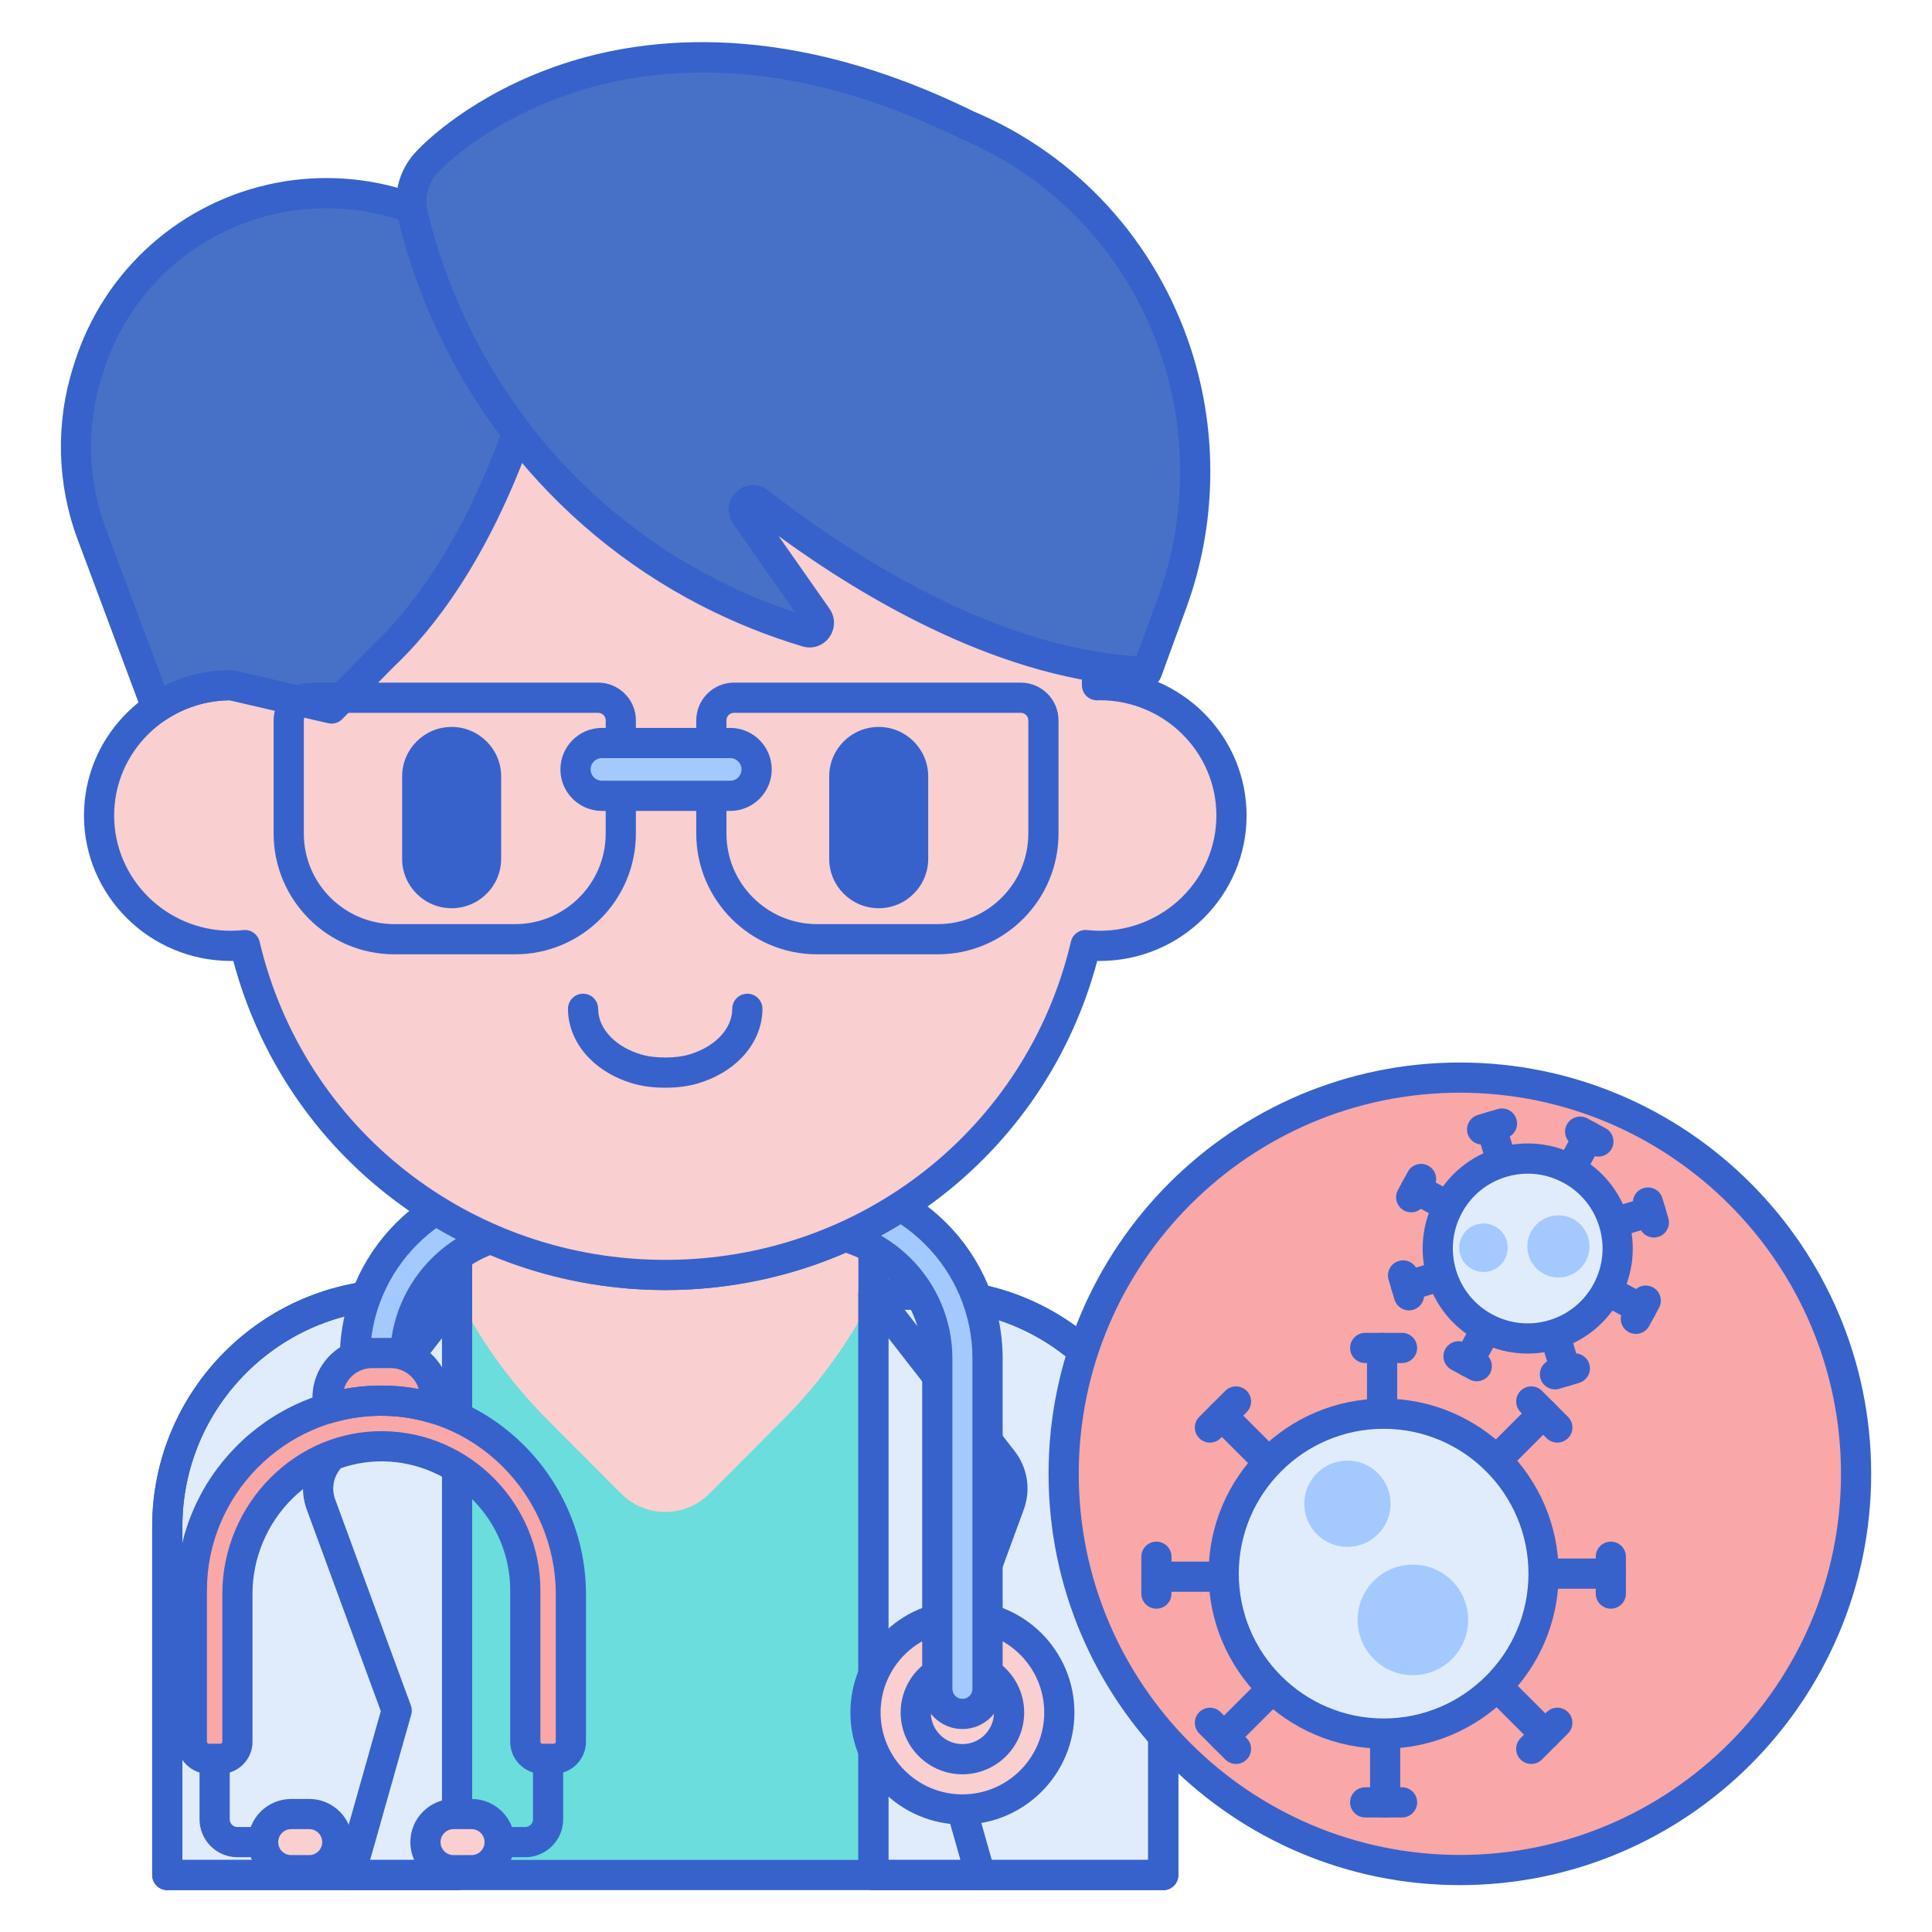 <svg id="Layer_1" enable-background="new 0 0 256 256" height="512" viewBox="0 0 256 256" width="512" xmlns="http://www.w3.org/2000/svg"><path d="m123.345 171.497h-70.386c-17.007 0-30.794 13.787-30.794 30.794v18.555 27.606h131.973v-27.606-18.556c0-17.007-13.787-30.793-30.793-30.793z" fill="#6bdddd"/><path d="m52.959 171.497c-17.007 0-30.794 13.787-30.794 30.794v14.451 4.104 27.606h38.399v-27.606-4.104-45.244h-7.605z" fill="#e0ebfc"/><path d="m125.163 171.554h-9.423v45.187 4.104 27.606h38.399v-27.606-4.104-14.451c-.001-16.396-12.816-29.794-28.976-30.736z" fill="#e0ebfc"/><path d="m88.152 168.94c-10.007 0-19.407-2.55-27.588-7.019v.002 6.574 1.037 1.963c3.074 6.138 7.11 11.745 11.956 16.607l9.78 9.813c1.548 1.553 3.651 2.427 5.844 2.429 2.198.002 4.306-.872 5.857-2.429l9.781-9.813c4.846-4.862 8.883-10.469 11.957-16.607v-3-6.574-.001c-8.18 4.468-17.58 7.018-27.587 7.018z" fill="#f9cfcf"/><path d="m60.564 250.451h-38.399c-1.104 0-2-.896-2-2v-46.161c0-18.083 14.711-32.793 32.794-32.793h7.605c1.104 0 2 .896 2 2v76.954c0 1.104-.895 2-2 2zm-36.399-4h34.399v-72.954h-5.605c-15.877 0-28.794 12.917-28.794 28.793z" fill="#3762cc"/><path d="m154.139 250.451h-38.399c-1.104 0-2-.896-2-2v-76.896c0-1.104.896-2 2-2h9.424c.039 0 .077.001.116.003 17.305 1.009 30.859 15.386 30.859 32.732v46.161c0 1.104-.896 2-2 2zm-36.4-4h34.399v-44.161c0-15.21-11.871-27.821-27.035-28.736h-7.364z" fill="#3762cc"/><path d="m132.861 193.5-17.121-22.004v55.163 21.792h14.163l-6.161-21.792 10.03-27.312c.726-1.976.381-4.186-.911-5.847z" fill="#e0ebfc"/><path d="m43.443 193.5 17.121-22.004v55.163 21.792h-14.163l6.161-21.792-10.03-27.312c-.726-1.976-.381-4.186.911-5.847z" fill="#e0ebfc"/><path d="m129.903 250.451h-14.164c-1.104 0-2-.896-2-2v-76.954c0-.854.543-1.614 1.351-1.892s1.704-.01 2.228.664l17.122 22.004c1.729 2.221 2.181 5.123 1.21 7.764l-9.806 26.703 5.984 21.167c.17.603.048 1.251-.33 1.75-.378.5-.968.794-1.595.794zm-12.164-4h9.521l-5.442-19.248c-.114-.406-.098-.837.048-1.233l10.03-27.312c.49-1.336.262-2.805-.612-3.929l-13.544-17.405v69.127z" fill="#3762cc"/><path d="m60.564 250.451h-14.163c-.627 0-1.217-.293-1.595-.793s-.5-1.147-.33-1.75l5.983-21.167-9.806-26.703c-.971-2.642-.518-5.544 1.211-7.764l17.121-22.004c.523-.674 1.42-.941 2.228-.664s1.351 1.037 1.351 1.892v76.954c0 1.103-.895 1.999-2 1.999zm-11.519-4h9.52v-69.127l-13.543 17.405c-.875 1.124-1.104 2.592-.613 3.929l10.03 27.312c.146.396.162.828.048 1.233zm-5.602-52.951h.01z" fill="#3762cc"/><path d="m154.139 250.451h-131.974c-1.104 0-2-.896-2-2v-46.161c0-18.083 14.711-32.793 32.794-32.793h5.605v-7.574c0-.706.372-1.36.979-1.72s1.358-.374 1.979-.035c8.111 4.43 17.319 6.772 26.628 6.772 9.311 0 18.519-2.342 26.629-6.773.62-.338 1.372-.326 1.979.035s.979 1.014.979 1.72v7.576h5.605c18.083 0 32.794 14.711 32.794 32.793v46.161c.003 1.103-.893 1.999-1.997 1.999zm-129.974-4h127.974v-44.161c0-15.877-12.917-28.793-28.794-28.793h-7.605c-1.104 0-2-.896-2-2v-6.311c-7.947 3.772-16.726 5.753-25.588 5.753-8.863 0-17.641-1.981-25.587-5.754v6.312c0 1.104-.896 2-2 2h-7.605c-15.877 0-28.794 12.917-28.794 28.793v44.161z" fill="#3762cc"/><circle cx="127.525" cy="226.919" fill="#f9cfcf" r="12.843"/><path d="m127.524 235.103c-4.513 0-8.184-3.671-8.184-8.183s3.671-8.184 8.184-8.184 8.184 3.671 8.184 8.184-3.671 8.183-8.184 8.183zm0-12.367c-2.307 0-4.184 1.877-4.184 4.184s1.877 4.183 4.184 4.183 4.184-1.876 4.184-4.183-1.877-4.184-4.184-4.184z" fill="#3762cc"/><circle cx="193.44" cy="195.288" fill="#f9a7a7" r="52.5"/><g fill="#3762cc"><path d="m213.444 210.514h-16.681c-1.104 0-2-.896-2-2s.896-2 2-2h16.681c1.104 0 2 .896 2 2s-.895 2-2 2z"/><path d="m213.444 213.158c-1.104 0-2-.896-2-2v-4.882c0-1.104.896-2 2-2s2 .896 2 2v4.882c0 1.105-.895 2-2 2z"/><path d="m169.912 210.92h-16.681c-1.104 0-2-.896-2-2s.896-2 2-2h16.681c1.104 0 2 .896 2 2s-.895 2-2 2z"/><path d="m153.231 213.158c-1.104 0-2-.896-2-2v-4.882c0-1.104.896-2 2-2s2 .896 2 2v4.882c0 1.105-.895 2-2 2z"/><path d="m183.541 240.824c-1.104 0-2-.896-2-2v-16.681c0-1.104.896-2 2-2s2 .896 2 2v16.681c0 1.104-.895 2-2 2z"/><path d="m185.779 240.824h-4.883c-1.104 0-2-.896-2-2s.896-2 2-2h4.883c1.104 0 2 .896 2 2s-.895 2-2 2z"/><path d="m183.135 197.291c-1.104 0-2-.896-2-2v-16.681c0-1.104.896-2 2-2s2 .896 2 2v16.681c0 1.105-.896 2-2 2z"/><path d="m185.779 180.61h-4.883c-1.104 0-2-.896-2-2s.896-2 2-2h4.883c1.104 0 2 .896 2 2s-.895 2-2 2z"/><path d="m192.688 201.08c-.512 0-1.023-.195-1.414-.586-.781-.781-.781-2.047 0-2.828l11.795-11.795c.781-.781 2.047-.781 2.828 0s.781 2.047 0 2.828l-11.795 11.795c-.391.39-.903.586-1.414.586z"/><path d="m206.353 191.155c-.512 0-1.023-.195-1.414-.586l-3.452-3.452c-.781-.781-.781-2.047 0-2.828s2.047-.781 2.828 0l3.452 3.452c.781.781.781 2.047 0 2.828-.391.39-.903.586-1.414.586z"/><path d="m162.193 232.149c-.512 0-1.023-.195-1.414-.586-.781-.781-.781-2.047 0-2.828l11.795-11.795c.781-.781 2.047-.781 2.828 0s.781 2.047 0 2.828l-11.795 11.795c-.39.391-.902.586-1.414.586z"/><path d="m163.775 233.732c-.512 0-1.023-.195-1.414-.586l-3.452-3.452c-.781-.781-.781-2.047 0-2.828s2.047-.781 2.828 0l3.452 3.452c.781.781.781 2.047 0 2.828-.39.391-.902.586-1.414.586z"/><path d="m204.771 231.862c-.512 0-1.023-.195-1.414-.586l-11.795-11.795c-.781-.781-.781-2.047 0-2.828s2.047-.781 2.828 0l11.795 11.795c.781.781.781 2.047 0 2.828-.391.391-.903.586-1.414.586z"/><path d="m202.9 233.732c-.512 0-1.023-.195-1.414-.586-.781-.781-.781-2.047 0-2.828l3.452-3.452c.781-.781 2.047-.781 2.828 0s.781 2.047 0 2.828l-3.452 3.452c-.39.391-.902.586-1.414.586z"/><path d="m173.7 201.368c-.512 0-1.023-.195-1.414-.586l-11.795-11.795c-.781-.781-.781-2.047 0-2.828s2.047-.781 2.828 0l11.795 11.795c.781.781.781 2.047 0 2.828-.39.39-.902.586-1.414.586z"/><path d="m160.323 191.155c-.512 0-1.023-.195-1.414-.586-.781-.781-.781-2.047 0-2.828l3.452-3.452c.781-.781 2.047-.781 2.828 0s.781 2.047 0 2.828l-3.452 3.452c-.39.39-.902.586-1.414.586z"/></g><circle cx="183.338" cy="208.514" fill="#e0ebfc" r="21.193"/><path d="m183.338 231.707c-12.789 0-23.193-10.404-23.193-23.193s10.404-23.193 23.193-23.193c12.788 0 23.192 10.404 23.192 23.193s-10.404 23.193-23.192 23.193zm0-42.386c-10.583 0-19.193 8.61-19.193 19.193s8.61 19.193 19.193 19.193 19.192-8.61 19.192-19.193-8.609-19.193-19.192-19.193z" fill="#3762cc"/><circle cx="178.541" cy="199.255" fill="#a4c9ff" r="5.717"/><circle cx="187.215" cy="214.647" fill="#a4c9ff" r="7.326"/><path d="m206.021 160.798c-.321 0-.647-.078-.95-.242-.972-.526-1.332-1.739-.807-2.711l4.464-8.247c.526-.97 1.74-1.333 2.711-.807.972.526 1.333 1.739.807 2.711l-4.464 8.247c-.363.669-1.051 1.049-1.761 1.049z" fill="#3762cc"/><path d="m211.792 153.259c-.321 0-.647-.078-.95-.242l-2.413-1.307c-.972-.526-1.333-1.74-.807-2.711s1.739-1.333 2.711-.807l2.413 1.307c.972.526 1.332 1.74.807 2.711-.363.669-1.05 1.049-1.761 1.049z" fill="#3762cc"/><path d="m194.57 182.429c-.321 0-.647-.078-.95-.242-.972-.526-1.333-1.74-.807-2.711l4.465-8.247c.526-.971 1.739-1.333 2.711-.807s1.333 1.74.807 2.711l-4.465 8.247c-.362.67-1.05 1.049-1.761 1.049z" fill="#3762cc"/><path d="m195.677 183.028c-.321 0-.647-.078-.95-.242l-2.414-1.307c-.972-.526-1.333-1.739-.807-2.711.526-.97 1.738-1.333 2.711-.807l2.414 1.307c.972.526 1.333 1.739.807 2.711-.363.669-1.05 1.049-1.761 1.049z" fill="#3762cc"/><path d="m217.467 175.447c-.321 0-.647-.078-.95-.242l-8.247-4.464c-.972-.526-1.332-1.74-.807-2.711.526-.97 1.738-1.333 2.711-.807l8.247 4.464c.972.526 1.332 1.74.807 2.711-.363.669-1.05 1.049-1.761 1.049z" fill="#3762cc"/><path d="m216.759 176.755c-.321 0-.647-.078-.95-.242-.972-.526-1.333-1.739-.807-2.711l1.307-2.414c.526-.97 1.739-1.333 2.711-.807s1.333 1.739.807 2.711l-1.307 2.414c-.363.669-1.05 1.049-1.761 1.049z" fill="#3762cc"/><path d="m195.835 163.997c-.321 0-.647-.078-.95-.242l-8.247-4.464c-.972-.526-1.332-1.74-.807-2.711.526-.97 1.739-1.333 2.711-.807l8.247 4.464c.972.526 1.332 1.74.807 2.711-.363.669-1.05 1.049-1.761 1.049z" fill="#3762cc"/><path d="m186.989 160.639c-.321 0-.647-.078-.95-.242-.972-.526-1.333-1.739-.807-2.711l1.307-2.414c.526-.97 1.738-1.333 2.711-.807.972.526 1.333 1.739.807 2.711l-1.307 2.414c-.362.669-1.05 1.049-1.761 1.049z" fill="#3762cc"/><path d="m200.267 160.288c-.861 0-1.657-.562-1.916-1.43l-2.675-8.988c-.315-1.059.288-2.172 1.347-2.487 1.056-.315 2.171.287 2.487 1.347l2.675 8.988c.315 1.059-.288 2.172-1.347 2.487-.191.056-.382.083-.571.083z" fill="#3762cc"/><path d="m196.386 151.659c-.862 0-1.657-.562-1.916-1.43-.315-1.059.288-2.172 1.347-2.487l2.631-.783c1.058-.314 2.172.287 2.487 1.347.315 1.059-.288 2.172-1.347 2.487l-2.631.783c-.19.056-.382.083-.571.083z" fill="#3762cc"/><path d="m207.466 183.68c-.861 0-1.657-.562-1.916-1.43l-2.675-8.988c-.315-1.059.288-2.172 1.347-2.487 1.055-.313 2.171.287 2.487 1.347l2.675 8.988c.315 1.059-.288 2.172-1.347 2.487-.19.056-.382.083-.571.083z" fill="#3762cc"/><path d="m206.04 184.104c-.862 0-1.657-.562-1.916-1.43-.315-1.059.288-2.172 1.347-2.487l2.631-.783c1.059-.313 2.172.288 2.487 1.347s-.288 2.172-1.347 2.487l-2.631.783c-.19.056-.382.083-.571.083z" fill="#3762cc"/><path d="m209.73 165.228c-.862 0-1.657-.562-1.916-1.43-.315-1.059.288-2.172 1.347-2.487l8.988-2.674c1.058-.314 2.172.287 2.487 1.347.315 1.059-.288 2.172-1.347 2.487l-8.988 2.674c-.19.056-.381.083-.571.083z" fill="#3762cc"/><path d="m219.143 163.978c-.862 0-1.658-.562-1.916-1.431l-.782-2.631c-.314-1.059.288-2.172 1.347-2.487 1.062-.317 2.173.289 2.487 1.347l.782 2.631c.314 1.059-.288 2.172-1.347 2.487-.191.057-.383.084-.571.084z" fill="#3762cc"/><path d="m186.338 172.427c-.862 0-1.657-.562-1.916-1.43-.315-1.059.288-2.172 1.347-2.487l8.988-2.674c1.059-.313 2.172.288 2.487 1.347s-.288 2.172-1.347 2.487l-8.988 2.674c-.19.056-.382.083-.571.083z" fill="#3762cc"/><path d="m186.697 173.633c-.861 0-1.657-.562-1.916-1.43l-.783-2.631c-.315-1.059.288-2.172 1.347-2.488 1.056-.315 2.171.287 2.487 1.346l.783 2.631c.315 1.059-.288 2.172-1.347 2.488-.19.057-.381.084-.571.084z" fill="#3762cc"/><circle cx="202.429" cy="165.435" fill="#e0ebfc" r="11.915"/><path d="m202.411 179.356c-2.283 0-4.543-.567-6.606-1.685-3.269-1.769-5.652-4.706-6.713-8.268-1.06-3.563-.669-7.324 1.101-10.593s4.706-5.652 8.269-6.712c3.561-1.06 7.323-.669 10.592 1.1s5.652 4.706 6.713 8.268c1.06 3.563.669 7.324-1.101 10.593-1.769 3.269-4.705 5.653-8.268 6.713-1.314.391-2.655.584-3.987.584zm.03-23.84c-.949 0-1.904.138-2.84.416-2.538.755-4.631 2.454-5.892 4.783s-1.539 5.009-.784 7.547c.756 2.539 2.454 4.63 4.783 5.891 2.33 1.261 5.011 1.539 7.548.784 2.538-.755 4.63-2.454 5.891-4.783 1.261-2.329 1.539-5.009.784-7.547-.756-2.539-2.454-4.63-4.783-5.891-1.469-.796-3.08-1.2-4.707-1.2z" fill="#3762cc"/><circle cx="196.568" cy="165.329" fill="#a4c9ff" r="3.214"/><circle cx="206.499" cy="165.16" fill="#a4c9ff" r="4.118"/><path d="m127.524 241.762c-8.184 0-14.842-6.658-14.842-14.842 0-8.185 6.658-14.843 14.842-14.843 8.185 0 14.843 6.658 14.843 14.843 0 8.184-6.658 14.842-14.843 14.842zm0-25.685c-5.979 0-10.842 4.864-10.842 10.843s4.863 10.842 10.842 10.842 10.843-4.864 10.843-10.842-4.864-10.843-10.843-10.843z" fill="#3762cc"/><path d="m127.525 227.108c-1.838 0-3.33-1.491-3.33-3.33v-43.76c0-9.246-7.522-16.768-16.768-16.768h-36.976c-9.246 0-16.768 7.522-16.768 16.768 0 1.839-1.491 3.33-3.33 3.33s-3.33-1.491-3.33-3.33c0-12.918 10.51-23.427 23.428-23.427h36.976c12.918 0 23.428 10.509 23.428 23.427v43.76c-.001 1.839-1.492 3.33-3.33 3.33z" fill="#a4c9ff"/><path d="m127.524 229.108c-2.938 0-5.329-2.391-5.329-5.33v-43.76c0-8.143-6.625-14.768-14.769-14.768h-36.976c-8.144 0-14.769 6.625-14.769 14.768 0 2.939-2.391 5.33-5.329 5.33s-5.329-2.391-5.329-5.33c0-14.021 11.406-25.427 25.427-25.427h36.977c14.021 0 25.428 11.407 25.428 25.427v43.76c-.001 2.939-2.391 5.33-5.331 5.33zm-57.074-67.858h36.977c10.349 0 18.769 8.419 18.769 18.768v43.76c0 .733.597 1.33 1.329 1.33.733 0 1.33-.597 1.33-1.33v-43.76c0-11.815-9.612-21.427-21.428-21.427h-36.977c-11.814 0-21.427 9.612-21.427 21.427 0 .733.597 1.33 1.329 1.33s1.329-.597 1.329-1.33c.001-10.348 8.421-18.768 18.769-18.768z" fill="#3762cc"/><path d="m145.724 90.785c-.122 0-.24.016-.362.018v-5.35c0-31.269-25.614-56.617-57.21-56.617-31.596 0-57.21 25.348-57.21 56.617v5.35c-.121-.002-.24-.018-.362-.018-9.639 0-17.454 7.733-17.454 17.273s7.815 17.273 17.454 17.273c.633 0 1.257-.037 1.873-.102 5.904 25.047 28.591 43.711 55.699 43.711 27.108 0 49.796-18.664 55.699-43.711.616.065 1.24.102 1.873.102 9.639 0 17.454-7.733 17.454-17.273s-7.815-17.273-17.454-17.273z" fill="#f9cfcf"/><path d="m88.145 144.126c-1.659 0-3.11-.196-4.437-.599-2.199-.667-4.13-1.794-5.584-3.259-1.847-1.858-2.864-4.201-2.864-6.597 0-1.104.896-2 2-2s2 .896 2 2c0 1.351.589 2.657 1.702 3.778.989.996 2.341 1.774 3.909 2.25.943.287 2.014.426 3.273.426s2.33-.139 3.272-.426c1.569-.476 2.922-1.254 3.911-2.25 1.113-1.121 1.701-2.427 1.701-3.778 0-1.104.896-2 2-2s2 .896 2 2c0 2.395-1.017 4.738-2.863 6.597-1.455 1.465-3.387 2.591-5.586 3.259-1.324.403-2.775.599-4.434.599z" fill="#3762cc"/><path d="m59.845 120.346c-3.618 0-6.561-2.939-6.561-6.551v-10.92c0-3.613 2.943-6.552 6.561-6.552 3.617 0 6.56 2.939 6.56 6.552v10.92c0 3.612-2.943 6.551-6.56 6.551z" fill="#3762cc"/><path d="m116.433 120.346c-3.618 0-6.561-2.939-6.561-6.551v-10.92c0-3.613 2.943-6.552 6.561-6.552 3.617 0 6.56 2.939 6.56 6.552v10.92c0 3.612-2.943 6.551-6.56 6.551z" fill="#3762cc"/><path d="m88.152 170.939c-27.09 0-50.386-17.847-57.235-43.612-.113.002-.226.003-.337.003-10.727 0-19.454-8.646-19.454-19.273 0-10.081 7.853-18.378 17.815-19.205v-3.399c0-32.321 26.562-58.617 59.211-58.617 32.648 0 59.21 26.295 59.21 58.617v3.399c9.963.827 17.815 9.125 17.815 19.205 0 10.627-8.728 19.273-19.454 19.273-.111 0-.224-.001-.337-.003-6.849 25.765-30.144 43.612-57.234 43.612zm-55.698-47.71c.917 0 1.73.63 1.944 1.541 5.854 24.829 27.958 42.17 53.754 42.17s47.899-17.341 53.753-42.17c.229-.98 1.153-1.641 2.156-1.53.572.06 1.131.091 1.662.091 8.521 0 15.454-6.852 15.454-15.273 0-8.418-6.928-15.268-15.444-15.273-.154.011-.242.016-.331.018-.488.01-1.056-.195-1.439-.571-.385-.376-.601-.891-.601-1.428v-5.35c0-30.116-24.767-54.617-55.21-54.617s-55.211 24.5-55.211 54.616v5.35c0 .538-.216 1.052-.601 1.428-.384.376-.916.581-1.439.571-.09-.002-.178-.007-.266-.013-.003 0-.006 0-.008 0-8.573 0-15.502 6.85-15.502 15.269 0 8.421 6.933 15.273 15.454 15.273.531 0 1.09-.031 1.662-.091.072-.008.143-.011.213-.011z" fill="#3762cc"/><path d="m12.146 70.743c-2.589-6.933-2.773-14.534-.523-21.583l.193-.606c3.681-11.532 13.381-20.123 25.273-22.385 5.613-1.068 11.407-.66 16.815 1.184l.632.216c.036.328.092.657.172.984 2.597 10.615 7.364 20.398 13.841 28.805-5.621 15.662-12.499 24.591-17.743 29.534v.001l-6.882 6.985-13.344-3.093c-3.646 0-7.029 1.11-9.829 3.002z" fill="#4671c6"/><path d="m155.951 47.003c-4.489-13.928-14.741-24.995-27.85-30.451l.001-.007c-46.081-22.683-71.284 4.683-71.284 4.683-1.897 1.825-2.777 4.601-2.11 7.325 5.29 21.624 19.543 39.83 39.048 49.878l.027.014c4.211 2.169 8.607 3.94 13.135 5.291 1.126.336 2.034-.968 1.352-1.941l-9.475-13.521c-.826-1.179.625-2.617 1.751-1.735 10.477 8.204 30.833 21.796 51.424 22.478l3.353-9.183c3.855-10.554 4.076-22.131.628-32.831z" fill="#4671c6"/><path d="m43.925 95.879c-.15 0-.302-.017-.452-.052l-13.114-3.041c-3.045.042-5.975.959-8.487 2.658-.508.343-1.145.436-1.729.248-.584-.187-1.05-.631-1.265-1.205l-8.605-23.044c-2.732-7.318-2.93-15.447-.554-22.89l.193-.606c3.908-12.243 14.18-21.34 26.804-23.741 5.944-1.131 12.11-.696 17.835 1.255l.632.215c.734.25 1.258.903 1.343 1.674.026.243.067.486.126.729 2.512 10.266 7.048 19.706 13.482 28.059.416.54.528 1.255.299 1.896-5.876 16.371-13.169 25.521-18.253 30.313l-6.829 6.935c-.381.386-.897.597-1.426.597zm-13.345-7.094c.152 0 .304.018.452.052l12.254 2.841 6.096-6.188c4.713-4.446 11.378-12.808 16.914-27.791-6.411-8.562-10.957-18.182-13.517-28.611-4.934-1.593-10.22-1.923-15.316-.953-11.183 2.126-20.279 10.184-23.741 21.028l-.193.605c-2.104 6.593-1.93 13.793.491 20.275l7.774 20.818c2.711-1.364 5.706-2.076 8.786-2.076z" fill="#3762cc"/><path d="m151.971 91.018c-.021 0-.044 0-.066-.001-18.866-.625-37.444-11.73-48.734-19.984l6.738 9.615c.813 1.159.802 2.65-.026 3.797-.816 1.131-2.203 1.606-3.536 1.208-4.634-1.383-9.169-3.209-13.479-5.43-20.063-10.335-34.67-28.99-40.102-51.195-.811-3.314.195-6.834 2.625-9.202.639-.679 7.136-7.351 19.159-11.344 11.359-3.772 30.023-5.748 54.436 6.268.015.007.028.014.042.021 13.702 5.757 24.203 17.272 28.827 31.618 3.571 11.08 3.34 23.201-.651 34.131l-3.354 9.183c-.289.792-1.041 1.315-1.879 1.315zm-52.182-26.756c.692 0 1.39.233 1.991.704 9.91 7.761 29.23 20.749 48.816 21.984l2.849-7.8c3.688-10.097 3.901-21.295.603-31.532-4.282-13.284-14.02-23.934-26.715-29.218-.092-.038-.179-.083-.262-.132-44.135-21.645-68.539 4.052-68.782 4.315-.026.029-.055.058-.084.086-1.437 1.383-2.032 3.456-1.555 5.409 5.157 21.079 19.016 38.784 38.021 48.575 3.456 1.78 7.044 3.288 10.708 4.502l-8.223-11.732c-.94-1.342-.762-3.133.426-4.26.632-.599 1.417-.901 2.207-.901z" fill="#3762cc"/><path d="m39.393 246.09h-7.934c-2.768 0-5.02-2.252-5.02-5.021v-24.799c0-1.104.896-2 2-2s2 .896 2 2v24.799c0 .563.457 1.021 1.02 1.021h7.934c1.104 0 2 .896 2 2s-.896 2-2 2z" fill="#3762cc"/><path d="m69.603 246.09h-7.934c-1.104 0-2-.896-2-2s.896-2 2-2h7.934c.563 0 1.02-.458 1.02-1.021v-24.799c0-1.104.896-2 2-2s2 .896 2 2v24.799c-.001 2.769-2.253 5.021-5.02 5.021z" fill="#3762cc"/><path d="m40.975 247.811h-2.392c-2.055 0-3.72-1.666-3.72-3.72 0-2.055 1.666-3.72 3.72-3.72h2.392c2.055 0 3.72 1.666 3.72 3.72 0 2.054-1.666 3.72-3.72 3.72z" fill="#f9cfcf"/><path d="m62.486 247.811h-2.392c-2.055 0-3.72-1.666-3.72-3.72 0-2.055 1.666-3.72 3.72-3.72h2.392c2.055 0 3.72 1.666 3.72 3.72 0 2.054-1.665 3.72-3.72 3.72z" fill="#f9cfcf"/><path d="m31.459 230.787v-19.646c0-10.669 8.731-19.683 19.399-19.502 10.366.175 18.744 8.662 18.744 19.069v20.08c0 1.251 1.014 2.265 2.265 2.265h1.51c1.251 0 2.265-1.014 2.265-2.265v-19.579c0-14.051-11.498-25.848-25.546-25.609-13.648.232-24.678 11.407-24.678 25.108v20.08c0 1.251 1.014 2.265 2.265 2.265h1.51c1.252-.001 2.266-1.015 2.266-2.266z" fill="#f9a7a7"/><path d="m50.097 185.599c2.629-.045 5.169.332 7.561 1.067v-1.478c0-3.263-2.645-5.908-5.908-5.908h-2.438c-3.263 0-5.908 2.645-5.908 5.908v1.445c2.128-.632 4.371-.995 6.693-1.034z" fill="#f9a7a7"/><path d="m73.378 235.052h-1.511c-2.352 0-4.265-1.914-4.265-4.265v-20.08c0-9.255-7.526-16.912-16.778-17.069-4.466-.073-8.762 1.663-12.051 4.896-3.377 3.321-5.314 7.916-5.314 12.606v19.646c0 2.352-1.913 4.265-4.265 4.265h-1.511c-2.352 0-4.265-1.914-4.265-4.265v-20.08c0-14.697 11.952-26.858 26.644-27.108 7.217-.146 14.009 2.639 19.232 7.774 5.306 5.216 8.349 12.445 8.349 19.834v19.58c.001 2.353-1.913 4.266-4.265 4.266zm-22.837-45.416c.117 0 .233.001.352.003 11.419.193 20.71 9.644 20.71 21.068v20.08c0 .146.119.265.265.265h1.511c.146 0 .266-.119.266-.265v-19.58c0-6.323-2.607-12.513-7.152-16.981-4.454-4.378-10.274-6.735-16.36-6.628-12.523.213-22.712 10.58-22.712 23.109v20.08c0 .146.119.265.265.265h1.511c.146 0 .265-.119.265-.265v-19.646c0-5.756 2.373-11.391 6.511-15.459 3.969-3.907 9.132-6.046 14.568-6.046z" fill="#3762cc"/><path d="m57.658 188.666c-.197 0-.395-.029-.587-.088-2.247-.69-4.588-1.017-6.94-.979-2.076.036-4.148.356-6.159.952-.604.179-1.259.063-1.765-.315-.506-.377-.804-.971-.804-1.603v-1.445c0-4.36 3.548-7.908 7.908-7.908h2.438c4.36 0 7.908 3.548 7.908 7.908v1.478c0 .634-.301 1.231-.812 1.608-.346.257-.764.392-1.187.392zm-7.561-3.067h.01zm.42-2.004c1.677 0 3.342.159 4.979.474-.482-1.612-1.979-2.79-3.745-2.79h-2.438c-1.762 0-3.255 1.171-3.741 2.776 1.484-.278 2.987-.431 4.492-.456.15-.003.301-.004.453-.004z" fill="#3762cc"/><path d="m40.975 249.811h-2.393c-3.154 0-5.72-2.566-5.72-5.72s2.565-5.72 5.72-5.72h2.393c3.154 0 5.721 2.566 5.721 5.72s-2.567 5.72-5.721 5.72zm-2.393-7.441c-.948 0-1.72.771-1.72 1.72s.771 1.72 1.72 1.72h2.393c.949 0 1.721-.771 1.721-1.72s-.771-1.72-1.721-1.72z" fill="#3762cc"/><path d="m62.486 249.811h-2.393c-3.154 0-5.72-2.566-5.72-5.72s2.565-5.72 5.72-5.72h2.393c3.154 0 5.72 2.566 5.72 5.72s-2.565 5.72-5.72 5.72zm-2.392-7.441c-.948 0-1.72.771-1.72 1.72s.771 1.72 1.72 1.72h2.393c.948 0 1.72-.771 1.72-1.72s-.771-1.72-1.72-1.72z" fill="#3762cc"/><path d="m193.44 249.789c-30.052 0-54.5-24.449-54.5-54.5s24.448-54.5 54.5-54.5 54.5 24.449 54.5 54.5-24.448 54.5-54.5 54.5zm0-105c-27.846 0-50.5 22.654-50.5 50.5s22.654 50.5 50.5 50.5 50.5-22.654 50.5-50.5-22.654-50.5-50.5-50.5z" fill="#3762cc"/><path d="m68.258 126.451h-16c-8.822 0-16-7.178-16-16v-15c0-2.757 2.243-5 5-5h38c2.757 0 5 2.243 5 5v15c0 8.822-7.178 16-16 16zm-27-32c-.552 0-1 .449-1 1v15c0 6.617 5.383 12 12 12h16c6.617 0 12-5.383 12-12v-15c0-.551-.448-1-1-1z" fill="#3762cc"/><path d="m124.258 126.451h-16c-8.822 0-16-7.178-16-16v-15c0-2.757 2.243-5 5-5h38c2.757 0 5 2.243 5 5v15c0 8.822-7.178 16-16 16zm-27-32c-.552 0-1 .449-1 1v15c0 6.617 5.383 12 12 12h16c6.617 0 12-5.383 12-12v-15c0-.551-.448-1-1-1z" fill="#3762cc"/><path d="m96.757 105.451h-17c-1.933 0-3.5-1.567-3.5-3.5 0-1.933 1.567-3.5 3.5-3.5h17c1.933 0 3.5 1.567 3.5 3.5 0 1.933-1.567 3.5-3.5 3.5z" fill="#a4c9ff"/><path d="m96.758 107.451h-17c-3.032 0-5.5-2.467-5.5-5.5s2.468-5.5 5.5-5.5h17c3.032 0 5.5 2.467 5.5 5.5s-2.468 5.5-5.5 5.5zm-17-7c-.827 0-1.5.673-1.5 1.5s.673 1.5 1.5 1.5h17c.827 0 1.5-.673 1.5-1.5s-.673-1.5-1.5-1.5z" fill="#3762cc"/></svg>